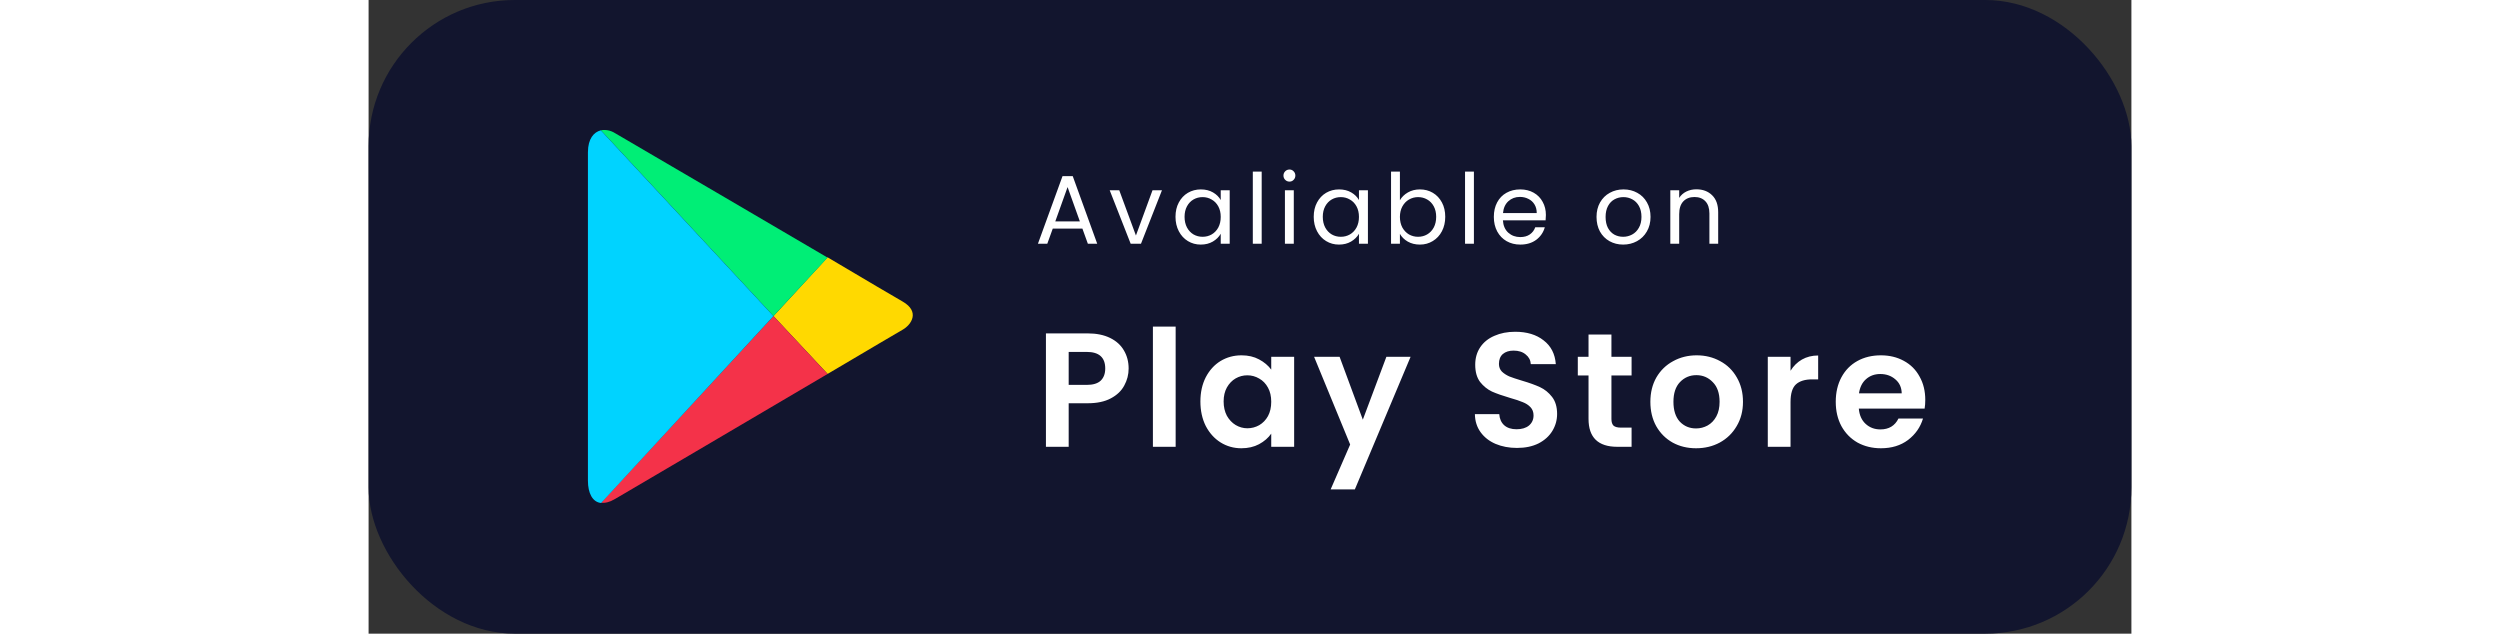<svg width="217" height="55" viewBox="0 0 217 78" fill="none" xmlns="http://www.w3.org/2000/svg">
<rect x="0" y="0" width="217" height="78" fill="#333333" stroke="none"/>
<rect width="217" height="78" rx="18" fill="#12152E"/>
<path d="M87.868 28.14H84.22L83.548 30H82.396L85.42 21.684H86.68L89.692 30H88.54L87.868 28.14ZM87.556 27.252L86.044 23.028L84.532 27.252H87.556ZM94.458 28.992L96.498 23.424H97.662L95.082 30H93.81L91.23 23.424H92.406L94.458 28.992ZM99.329 26.688C99.329 26.016 99.465 25.428 99.737 24.924C100.009 24.412 100.381 24.016 100.853 23.736C101.333 23.456 101.865 23.316 102.449 23.316C103.025 23.316 103.525 23.44 103.949 23.688C104.373 23.936 104.689 24.248 104.897 24.624V23.424H106.001V30H104.897V28.776C104.681 29.16 104.357 29.48 103.925 29.736C103.501 29.984 103.005 30.108 102.437 30.108C101.853 30.108 101.325 29.964 100.853 29.676C100.381 29.388 100.009 28.984 99.737 28.464C99.465 27.944 99.329 27.352 99.329 26.688ZM104.897 26.7C104.897 26.204 104.797 25.772 104.597 25.404C104.397 25.036 104.125 24.756 103.781 24.564C103.445 24.364 103.073 24.264 102.665 24.264C102.257 24.264 101.885 24.36 101.549 24.552C101.213 24.744 100.945 25.024 100.745 25.392C100.545 25.76 100.445 26.192 100.445 26.688C100.445 27.192 100.545 27.632 100.745 28.008C100.945 28.376 101.213 28.66 101.549 28.86C101.885 29.052 102.257 29.148 102.665 29.148C103.073 29.148 103.445 29.052 103.781 28.86C104.125 28.66 104.397 28.376 104.597 28.008C104.797 27.632 104.897 27.196 104.897 26.7ZM109.938 21.12V30H108.846V21.12H109.938ZM113.363 22.356C113.155 22.356 112.979 22.284 112.835 22.14C112.691 21.996 112.619 21.82 112.619 21.612C112.619 21.404 112.691 21.228 112.835 21.084C112.979 20.94 113.155 20.868 113.363 20.868C113.563 20.868 113.731 20.94 113.867 21.084C114.011 21.228 114.083 21.404 114.083 21.612C114.083 21.82 114.011 21.996 113.867 22.14C113.731 22.284 113.563 22.356 113.363 22.356ZM113.891 23.424V30H112.799V23.424H113.891ZM116.344 26.688C116.344 26.016 116.48 25.428 116.752 24.924C117.024 24.412 117.396 24.016 117.868 23.736C118.348 23.456 118.88 23.316 119.464 23.316C120.04 23.316 120.54 23.44 120.964 23.688C121.388 23.936 121.704 24.248 121.912 24.624V23.424H123.016V30H121.912V28.776C121.696 29.16 121.372 29.48 120.94 29.736C120.516 29.984 120.02 30.108 119.452 30.108C118.868 30.108 118.34 29.964 117.868 29.676C117.396 29.388 117.024 28.984 116.752 28.464C116.48 27.944 116.344 27.352 116.344 26.688ZM121.912 26.7C121.912 26.204 121.812 25.772 121.612 25.404C121.412 25.036 121.14 24.756 120.796 24.564C120.46 24.364 120.088 24.264 119.68 24.264C119.272 24.264 118.9 24.36 118.564 24.552C118.228 24.744 117.96 25.024 117.76 25.392C117.56 25.76 117.46 26.192 117.46 26.688C117.46 27.192 117.56 27.632 117.76 28.008C117.96 28.376 118.228 28.66 118.564 28.86C118.9 29.052 119.272 29.148 119.68 29.148C120.088 29.148 120.46 29.052 120.796 28.86C121.14 28.66 121.412 28.376 121.612 28.008C121.812 27.632 121.912 27.196 121.912 26.7ZM126.954 24.648C127.178 24.256 127.506 23.936 127.938 23.688C128.37 23.44 128.862 23.316 129.414 23.316C130.006 23.316 130.538 23.456 131.01 23.736C131.482 24.016 131.854 24.412 132.126 24.924C132.398 25.428 132.534 26.016 132.534 26.688C132.534 27.352 132.398 27.944 132.126 28.464C131.854 28.984 131.477 29.388 130.997 29.676C130.526 29.964 129.998 30.108 129.414 30.108C128.846 30.108 128.346 29.984 127.914 29.736C127.49 29.488 127.17 29.172 126.954 28.788V30H125.862V21.12H126.954V24.648ZM131.418 26.688C131.418 26.192 131.318 25.76 131.118 25.392C130.918 25.024 130.646 24.744 130.302 24.552C129.966 24.36 129.594 24.264 129.186 24.264C128.786 24.264 128.414 24.364 128.07 24.564C127.734 24.756 127.462 25.04 127.254 25.416C127.054 25.784 126.954 26.212 126.954 26.7C126.954 27.196 127.054 27.632 127.254 28.008C127.462 28.376 127.734 28.66 128.07 28.86C128.414 29.052 128.786 29.148 129.186 29.148C129.594 29.148 129.966 29.052 130.302 28.86C130.646 28.66 130.918 28.376 131.118 28.008C131.318 27.632 131.418 27.192 131.418 26.688ZM136.063 21.12V30H134.971V21.12H136.063ZM144.924 26.46C144.924 26.668 144.912 26.888 144.888 27.12H139.632C139.672 27.768 139.892 28.276 140.292 28.644C140.7 29.004 141.192 29.184 141.768 29.184C142.24 29.184 142.632 29.076 142.944 28.86C143.264 28.636 143.488 28.34 143.616 27.972H144.792C144.616 28.604 144.264 29.12 143.736 29.52C143.208 29.912 142.552 30.108 141.768 30.108C141.144 30.108 140.584 29.968 140.088 29.688C139.6 29.408 139.216 29.012 138.936 28.5C138.656 27.98 138.516 27.38 138.516 26.7C138.516 26.02 138.652 25.424 138.924 24.912C139.196 24.4 139.576 24.008 140.064 23.736C140.56 23.456 141.128 23.316 141.768 23.316C142.392 23.316 142.944 23.452 143.424 23.724C143.904 23.996 144.272 24.372 144.528 24.852C144.792 25.324 144.924 25.86 144.924 26.46ZM143.796 26.232C143.796 25.816 143.704 25.46 143.52 25.164C143.336 24.86 143.084 24.632 142.764 24.48C142.452 24.32 142.104 24.24 141.72 24.24C141.168 24.24 140.696 24.416 140.304 24.768C139.92 25.12 139.7 25.608 139.644 26.232H143.796ZM154.433 30.108C153.817 30.108 153.257 29.968 152.753 29.688C152.257 29.408 151.865 29.012 151.577 28.5C151.297 27.98 151.157 27.38 151.157 26.7C151.157 26.028 151.301 25.436 151.589 24.924C151.885 24.404 152.285 24.008 152.789 23.736C153.293 23.456 153.857 23.316 154.481 23.316C155.105 23.316 155.669 23.456 156.173 23.736C156.677 24.008 157.073 24.4 157.361 24.912C157.657 25.424 157.805 26.02 157.805 26.7C157.805 27.38 157.653 27.98 157.349 28.5C157.053 29.012 156.649 29.408 156.137 29.688C155.625 29.968 155.057 30.108 154.433 30.108ZM154.433 29.148C154.825 29.148 155.193 29.056 155.537 28.872C155.881 28.688 156.157 28.412 156.365 28.044C156.581 27.676 156.689 27.228 156.689 26.7C156.689 26.172 156.585 25.724 156.377 25.356C156.169 24.988 155.897 24.716 155.561 24.54C155.225 24.356 154.861 24.264 154.469 24.264C154.069 24.264 153.701 24.356 153.365 24.54C153.037 24.716 152.773 24.988 152.573 25.356C152.373 25.724 152.273 26.172 152.273 26.7C152.273 27.236 152.369 27.688 152.561 28.056C152.761 28.424 153.025 28.7 153.353 28.884C153.681 29.06 154.041 29.148 154.433 29.148ZM163.444 23.304C164.244 23.304 164.892 23.548 165.388 24.036C165.884 24.516 166.132 25.212 166.132 26.124V30H165.052V26.28C165.052 25.624 164.888 25.124 164.56 24.78C164.232 24.428 163.784 24.252 163.216 24.252C162.64 24.252 162.18 24.432 161.836 24.792C161.5 25.152 161.332 25.676 161.332 26.364V30H160.24V23.424H161.332V24.36C161.548 24.024 161.84 23.764 162.208 23.58C162.584 23.396 162.996 23.304 163.444 23.304Z" fill="white"/>
<path d="M93.56 45.36C93.56 46.107 93.38 46.807 93.02 47.46C92.673 48.113 92.12 48.64 91.36 49.04C90.613 49.44 89.667 49.64 88.52 49.64H86.18V55H83.38V41.04H88.52C89.6 41.04 90.52 41.227 91.28 41.6C92.04 41.973 92.607 42.487 92.98 43.14C93.367 43.793 93.56 44.533 93.56 45.36ZM88.4 47.38C89.173 47.38 89.747 47.207 90.12 46.86C90.493 46.5 90.68 46 90.68 45.36C90.68 44 89.92 43.32 88.4 43.32H86.18V47.38H88.4ZM99.348 40.2V55H96.548V40.2H99.348ZM102.394 49.42C102.394 48.3 102.614 47.307 103.054 46.44C103.508 45.573 104.114 44.907 104.874 44.44C105.648 43.973 106.508 43.74 107.454 43.74C108.281 43.74 109.001 43.907 109.614 44.24C110.241 44.573 110.741 44.993 111.114 45.5V43.92H113.934V55H111.114V53.38C110.754 53.9 110.254 54.333 109.614 54.68C108.988 55.013 108.261 55.18 107.434 55.18C106.501 55.18 105.648 54.94 104.874 54.46C104.114 53.98 103.508 53.307 103.054 52.44C102.614 51.56 102.394 50.553 102.394 49.42ZM111.114 49.46C111.114 48.78 110.981 48.2 110.714 47.72C110.448 47.227 110.088 46.853 109.634 46.6C109.181 46.333 108.694 46.2 108.174 46.2C107.654 46.2 107.174 46.327 106.734 46.58C106.294 46.833 105.934 47.207 105.654 47.7C105.388 48.18 105.254 48.753 105.254 49.42C105.254 50.087 105.388 50.673 105.654 51.18C105.934 51.673 106.294 52.053 106.734 52.32C107.188 52.587 107.668 52.72 108.174 52.72C108.694 52.72 109.181 52.593 109.634 52.34C110.088 52.073 110.448 51.7 110.714 51.22C110.981 50.727 111.114 50.14 111.114 49.46ZM128.269 43.92L121.409 60.24H118.429L120.829 54.72L116.389 43.92H119.529L122.389 51.66L125.289 43.92H128.269ZM141.364 55.14C140.391 55.14 139.511 54.973 138.724 54.64C137.951 54.307 137.337 53.827 136.884 53.2C136.431 52.573 136.197 51.833 136.184 50.98H139.184C139.224 51.553 139.424 52.007 139.784 52.34C140.157 52.673 140.664 52.84 141.304 52.84C141.957 52.84 142.471 52.687 142.844 52.38C143.217 52.06 143.404 51.647 143.404 51.14C143.404 50.727 143.277 50.387 143.024 50.12C142.771 49.853 142.451 49.647 142.064 49.5C141.691 49.34 141.171 49.167 140.504 48.98C139.597 48.713 138.857 48.453 138.284 48.2C137.724 47.933 137.237 47.54 136.824 47.02C136.424 46.487 136.224 45.78 136.224 44.9C136.224 44.073 136.431 43.353 136.844 42.74C137.257 42.127 137.837 41.66 138.584 41.34C139.331 41.007 140.184 40.84 141.144 40.84C142.584 40.84 143.751 41.193 144.644 41.9C145.551 42.593 146.051 43.567 146.144 44.82H143.064C143.037 44.34 142.831 43.947 142.444 43.64C142.071 43.32 141.571 43.16 140.944 43.16C140.397 43.16 139.957 43.3 139.624 43.58C139.304 43.86 139.144 44.267 139.144 44.8C139.144 45.173 139.264 45.487 139.504 45.74C139.757 45.98 140.064 46.18 140.424 46.34C140.797 46.487 141.317 46.66 141.984 46.86C142.891 47.127 143.631 47.393 144.204 47.66C144.777 47.927 145.271 48.327 145.684 48.86C146.097 49.393 146.304 50.093 146.304 50.96C146.304 51.707 146.111 52.4 145.724 53.04C145.337 53.68 144.771 54.193 144.024 54.58C143.277 54.953 142.391 55.14 141.364 55.14ZM152.992 46.22V51.58C152.992 51.953 153.078 52.227 153.252 52.4C153.438 52.56 153.745 52.64 154.172 52.64H155.472V55H153.712C151.352 55 150.172 53.853 150.172 51.56V46.22H148.852V43.92H150.172V41.18H152.992V43.92H155.472V46.22H152.992ZM163.405 55.18C162.339 55.18 161.379 54.947 160.525 54.48C159.672 54 158.999 53.327 158.505 52.46C158.025 51.593 157.785 50.593 157.785 49.46C157.785 48.327 158.032 47.327 158.525 46.46C159.032 45.593 159.719 44.927 160.585 44.46C161.452 43.98 162.419 43.74 163.485 43.74C164.552 43.74 165.519 43.98 166.385 44.46C167.252 44.927 167.932 45.593 168.425 46.46C168.932 47.327 169.185 48.327 169.185 49.46C169.185 50.593 168.925 51.593 168.405 52.46C167.899 53.327 167.205 54 166.325 54.48C165.459 54.947 164.485 55.18 163.405 55.18ZM163.405 52.74C163.912 52.74 164.385 52.62 164.825 52.38C165.279 52.127 165.639 51.753 165.905 51.26C166.172 50.767 166.305 50.167 166.305 49.46C166.305 48.407 166.025 47.6 165.465 47.04C164.919 46.467 164.245 46.18 163.445 46.18C162.645 46.18 161.972 46.467 161.425 47.04C160.892 47.6 160.625 48.407 160.625 49.46C160.625 50.513 160.885 51.327 161.405 51.9C161.939 52.46 162.605 52.74 163.405 52.74ZM175.039 45.64C175.399 45.053 175.866 44.593 176.439 44.26C177.026 43.927 177.693 43.76 178.439 43.76V46.7H177.699C176.819 46.7 176.153 46.907 175.699 47.32C175.259 47.733 175.039 48.453 175.039 49.48V55H172.239V43.92H175.039V45.64ZM191.625 49.22C191.625 49.62 191.599 49.98 191.545 50.3H183.445C183.512 51.1 183.792 51.727 184.285 52.18C184.779 52.633 185.385 52.86 186.105 52.86C187.145 52.86 187.885 52.413 188.325 51.52H191.345C191.025 52.587 190.412 53.467 189.505 54.16C188.599 54.84 187.485 55.18 186.165 55.18C185.099 55.18 184.139 54.947 183.285 54.48C182.445 54 181.785 53.327 181.305 52.46C180.839 51.593 180.605 50.593 180.605 49.46C180.605 48.313 180.839 47.307 181.305 46.44C181.772 45.573 182.425 44.907 183.265 44.44C184.105 43.973 185.072 43.74 186.165 43.74C187.219 43.74 188.159 43.967 188.985 44.42C189.825 44.873 190.472 45.52 190.925 46.36C191.392 47.187 191.625 48.14 191.625 49.22ZM188.725 48.42C188.712 47.7 188.452 47.127 187.945 46.7C187.439 46.26 186.819 46.04 186.085 46.04C185.392 46.04 184.805 46.253 184.325 46.68C183.859 47.093 183.572 47.673 183.465 48.42H188.725Z" fill="white"/>
<path d="M56.502 46.03C61.574 43.038 65.419 40.758 65.75 40.581C66.81 39.975 67.905 38.372 65.75 37.126C65.054 36.735 61.308 34.526 56.502 31.677L49.839 38.907L56.502 46.03V46.03Z" fill="#FFD900"/>
<path d="M49.839 38.907L28.624 61.88C29.122 61.951 29.684 61.809 30.347 61.418C31.739 60.599 46.49 51.944 56.502 46.032L49.839 38.907Z" fill="#F43249"/>
<path d="M49.839 38.907L56.502 31.712C56.502 31.712 31.839 17.251 30.347 16.397C29.785 16.039 29.155 15.933 28.591 16.039L49.839 38.907Z" fill="#00EE76"/>
<path d="M49.839 38.91L28.591 16.043C27.729 16.257 27 17.076 27 18.75V59.177C27 60.709 27.564 61.813 28.624 61.919L49.839 38.91Z" fill="#00D3FF"/>
</svg>
